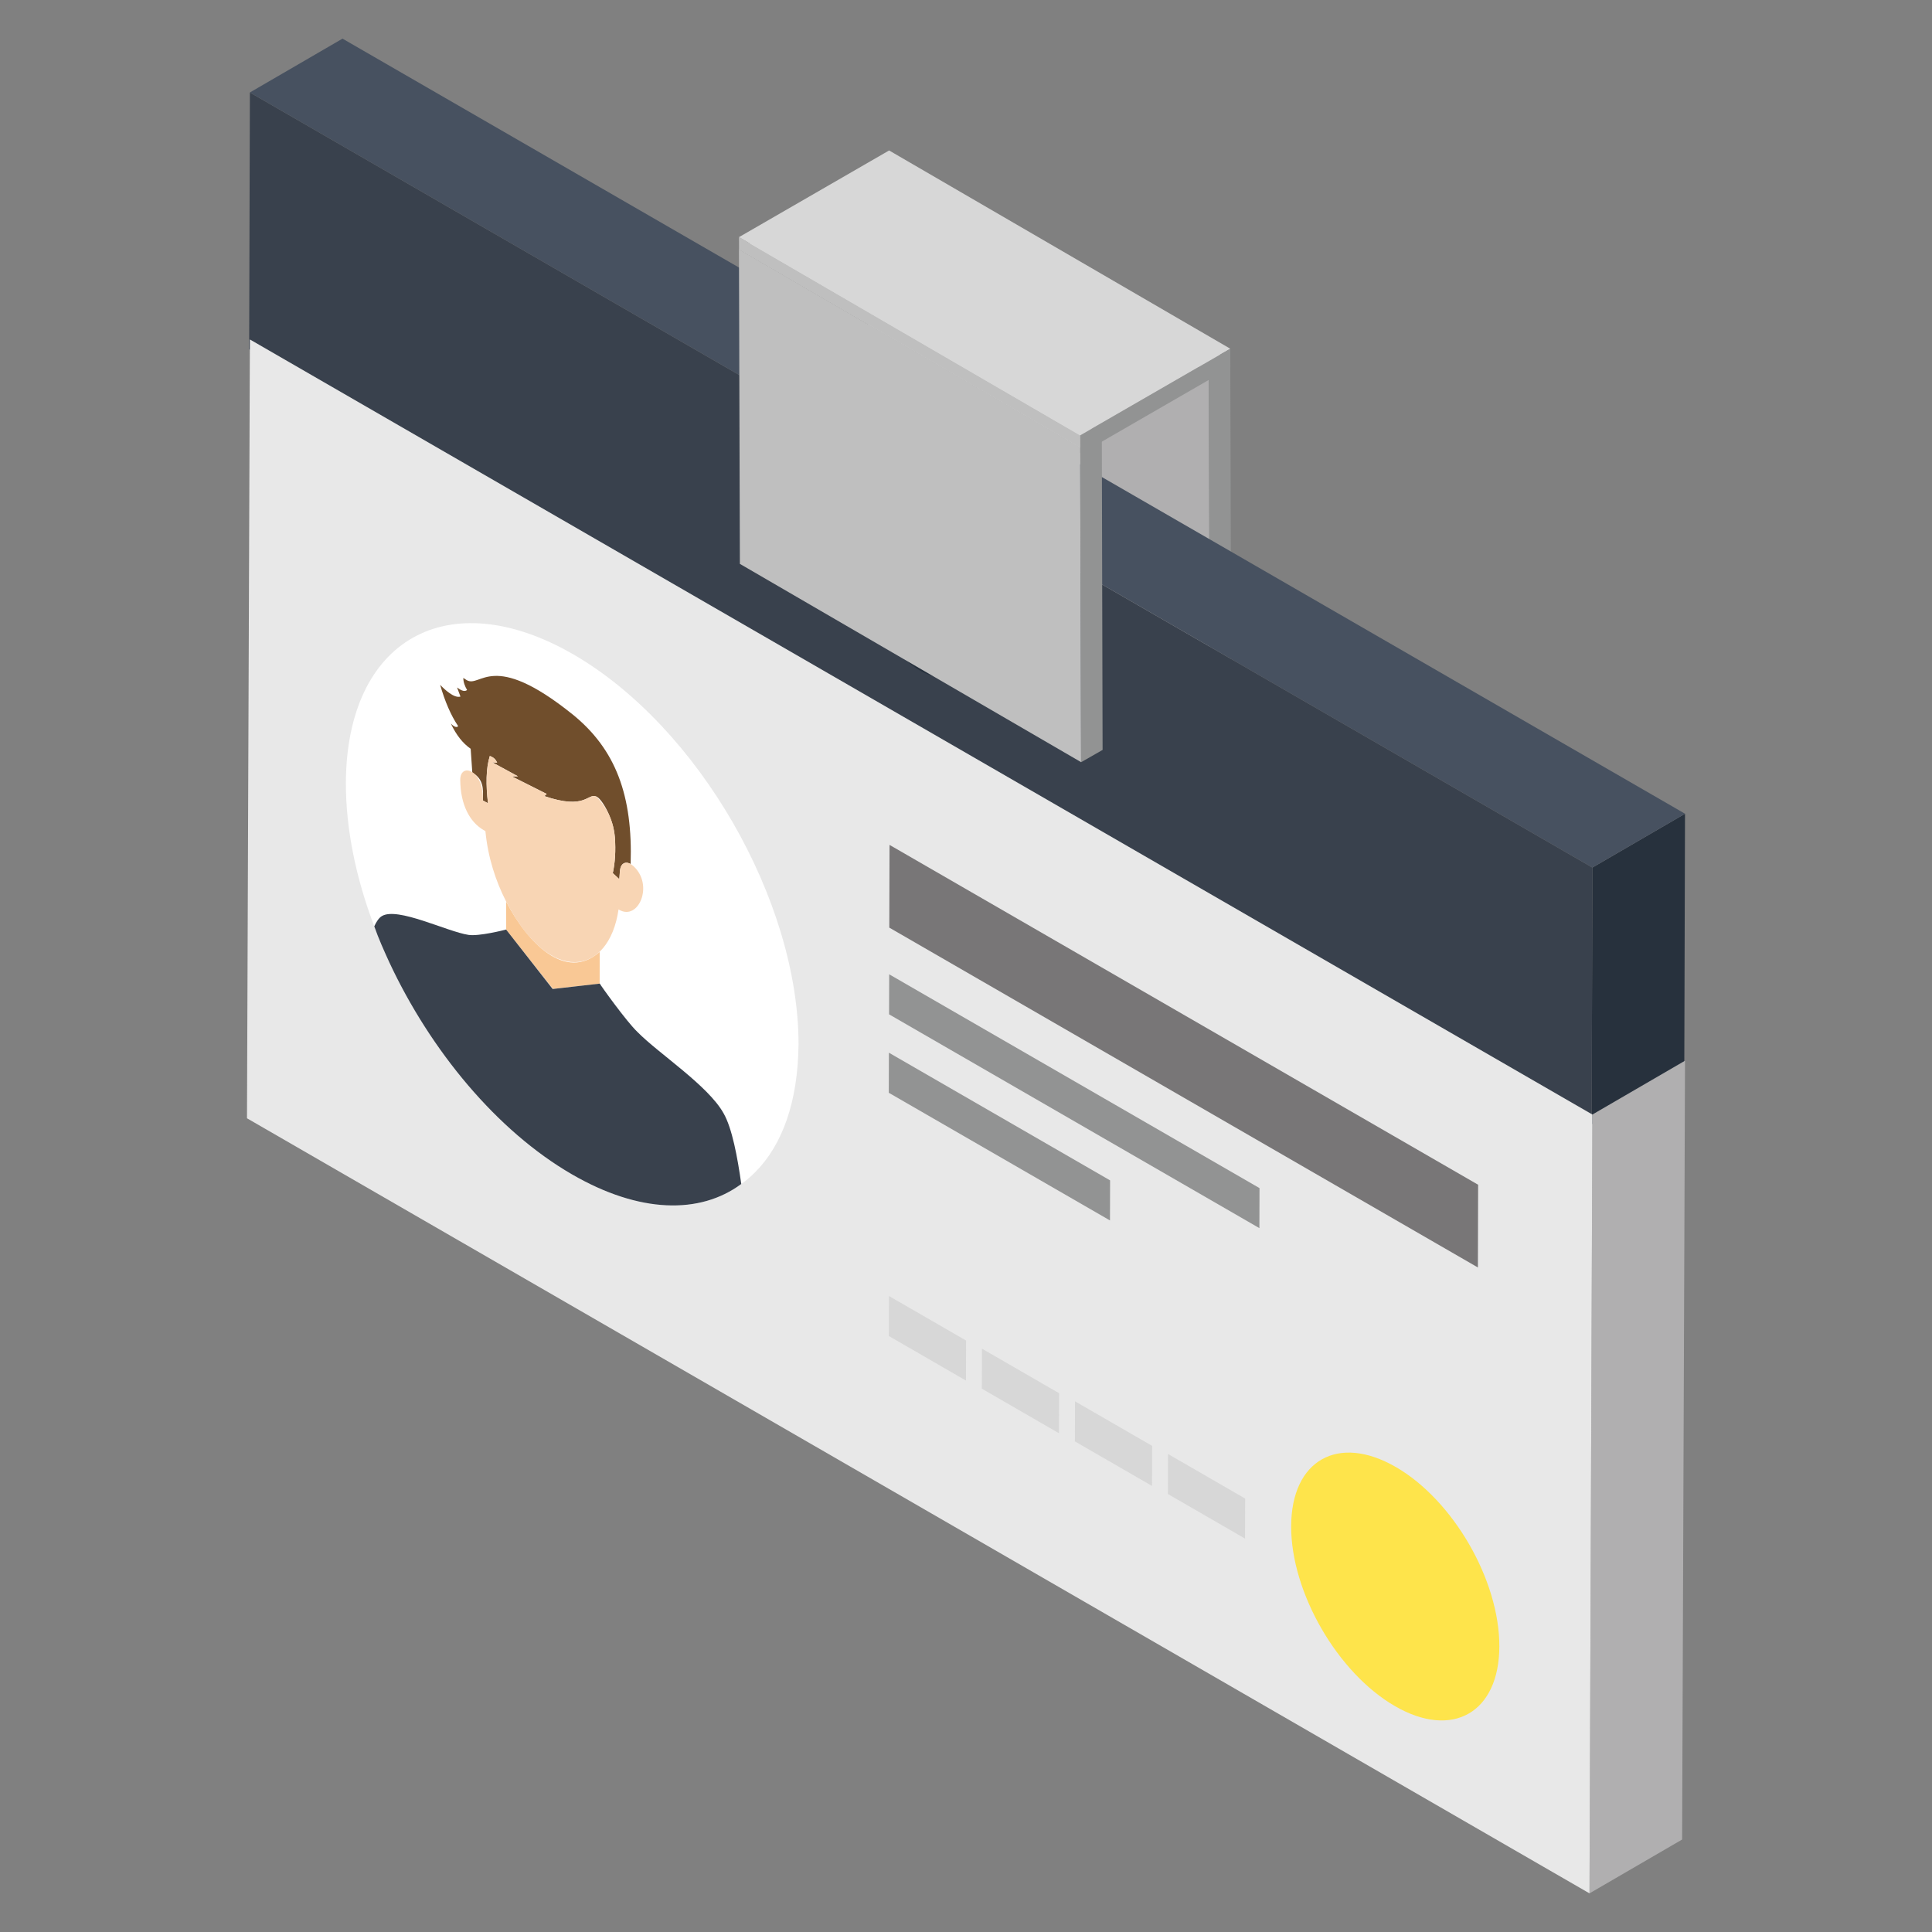 <svg id="Layer_1" enable-background="new 0 0 50 50" height="512" viewBox="0 0 50 50" width="512" xmlns="http://www.w3.org/2000/svg"><rect x="0" y="0" width="50" height="50" fill="#808080" stroke="none"/><g><g><g><path d="m31.285 9.662-8.83-5.131.555-.32 8.83 5.131z" fill="#d7d7d7"/></g><g><g><path d="m31.308 17.802-8.83-5.131-.023-8.14 8.83 5.131z" fill="#b0afb0"/></g><g><path d="m31.84 9.341.023 8.14-.555.32-.023-8.14z" fill="#929393"/></g></g></g><g><g><g><path d="m41.211 22.453 2.397-1.393-.019 6.645-2.397 1.393z" fill="#27313d"/></g><g><path d="m6.467 2.393 2.397-1.393 34.744 20.059-2.397 1.393z" fill="#475160"/></g><g><path d="m41.211 22.453-.019 6.645-34.744-20.059.019-6.645z" fill="#39414d"/></g><g><g><g enable-background="new"><g><path d="m41.211 28.844 2.397-1.393-.075 20.156-2.397 1.393z" fill="#b0afb0"/></g><g><path d="m41.211 28.844-.075 20.156-34.744-20.059.075-20.156z" fill="#e8e8e8"/></g></g></g><g><g enable-background="new"><g><path d="m32.596 30.748-.003 1.036-9.584-5.533.003-1.036z" fill="#929393"/></g><g><path d="m28.729 30.548-.003 1.037-5.724-3.304.003-1.037z" fill="#929393"/></g><g><path d="m25.002 34.693-.003 1.036-1.996-1.153.003-1.036z" fill="#d7d7d7"/></g><g><path d="m27.409 36.056-.003 1.036-1.996-1.153.003-1.036z" fill="#d7d7d7"/></g><g><path d="m29.817 37.419-.003 1.037-1.996-1.153.003-1.037z" fill="#d7d7d7"/></g><g><path d="m32.224 38.782-.003 1.036-1.996-1.153.003-1.036z" fill="#d7d7d7"/></g></g><g><path d="m38.254 30.661-.006 2.141-15.233-8.795.006-2.141z" fill="#787677"/></g><g><path d="m36.121 37.964c1.49.861 2.686 2.932 2.682 4.645-.005 1.712-1.209 2.407-2.699 1.547s-2.694-2.945-2.689-4.657c.005-1.713 1.216-2.394 2.707-1.534z" fill="#fee44b"/></g><g><path d="m23.807 14.458c.696.402 1.254 1.369 1.252 2.168-.002.799-.564 1.124-1.26.722s-1.258-1.375-1.255-2.174c.002-.8.568-1.118 1.264-.716z" fill="#27313d"/></g></g></g></g><g><g><path d="m20.666 27.024c-.014 1.483-.416 2.606-1.123 3.313-.111.111-.236.222-.36.305-1.068.79-2.634.762-4.381-.25-1.941-1.123-3.66-3.203-4.728-5.49-.139-.305-.277-.61-.388-.929-.471-1.234-.735-2.51-.735-3.702.014-3.729 2.648-5.199 5.878-3.341 3.244 1.872 5.837 6.378 5.837 10.094z" fill="#fff"/></g><g><g><path d="m15.52 24.634-.001.825-1.21.133c-.08-.101-1.29-1.631-1.21-1.53l.001-.728c.544 1.055 1.533 2.086 2.42 1.301z" fill="#f9c895"/></g><g><path d="m19.183 30.642c-1.068.79-2.634.762-4.381-.25-1.941-1.123-3.66-3.203-4.728-5.49-.139-.305-.277-.61-.388-.929.056-.125.125-.222.194-.263.402-.25 1.692.402 2.246.485.263.041.929-.125.971-.139.079.101 1.286 1.64 1.206 1.539l1.22-.139c.028.056.693.984.971 1.248.541.555 1.83 1.386 2.232 2.108.222.388.36 1.137.458 1.83z" fill="#39414d"/></g><g><path d="m14.808 18.48c1.136.914 1.569 2.119 1.513 3.881-.152-.087-.262.003-.276.173l-.018.218-.168-.155c.059-.274.079-.582.054-.926-.04-.505-.332-.973-.457-1.045-.006-.004-.013-.007-.02-.01-.234-.102-.265.357-1.348-.013l.061-.056-.903-.454.159-.002-.666-.363.127.012c-.038-.094-.099-.144-.19-.175-.101.326-.102.748-.047 1.223l-.134-.073c.018-.311.015-.552-.272-.723l-.042-.614c-.202-.14-.373-.354-.512-.651.054.054.138.123.189.066-.19-.279-.346-.649-.467-1.07.117.123.364.355.526.304l-.088-.235c.078.057.186.128.259.065-.056-.098-.098-.2-.097-.314.003.002.05.037.088.059.363.21.647-.794 2.731.88z" fill="#704e2c"/></g><g><path d="m15.913 21.67c.025.344.006.652-.054.926l.168.155c.021-.125-.014-.355.13-.413.084-.036.168.018.238.079.53.482.132 1.418-.369 1.129-.006-.003-.012-.007-.018-.011-.247 1.71-1.773 1.998-2.908-.202-.272-.528-.473-1.148-.538-1.825-.015-.008-.03-.016-.044-.024-.365-.211-.6-.661-.607-1.292-.006-.482.628-.255.584.524l.134.073c-.055-.475-.054-.897.047-1.223.091.031.152.081.19.175l-.127-.012.666.363-.159.002.903.454-.061.056c1.083.369 1.114-.09 1.348.013.303.317.447.672.477 1.055z" fill="#f8d5b4"/></g></g></g></g><g><g><path d="m27.955 11.584-8.83-5.131.555-.32 8.83 5.131z" fill="#d7d7d7"/></g><g><path d="m28.515 11.268.02 8.14-.56.32-.02-8.14z" fill="#929393"/></g><path d="m27.978 19.724-8.83-5.131-.024-8.14 8.83 5.131z" fill="#bfbfbf"/></g><g><path d="m27.956 11.584-8.83-5.131-.001-.316 8.83 5.131z" fill="#bfbfbf"/><g><path d="m27.955 11.268-8.83-5.131 3.885-2.243 8.83 5.131z" fill="#d7d7d7"/><path d="m31.84 9.025.002.485-.555.32-2.775 1.602-.555.293-.001-.142-.001-.316z" fill="#929393"/></g></g></g></svg>